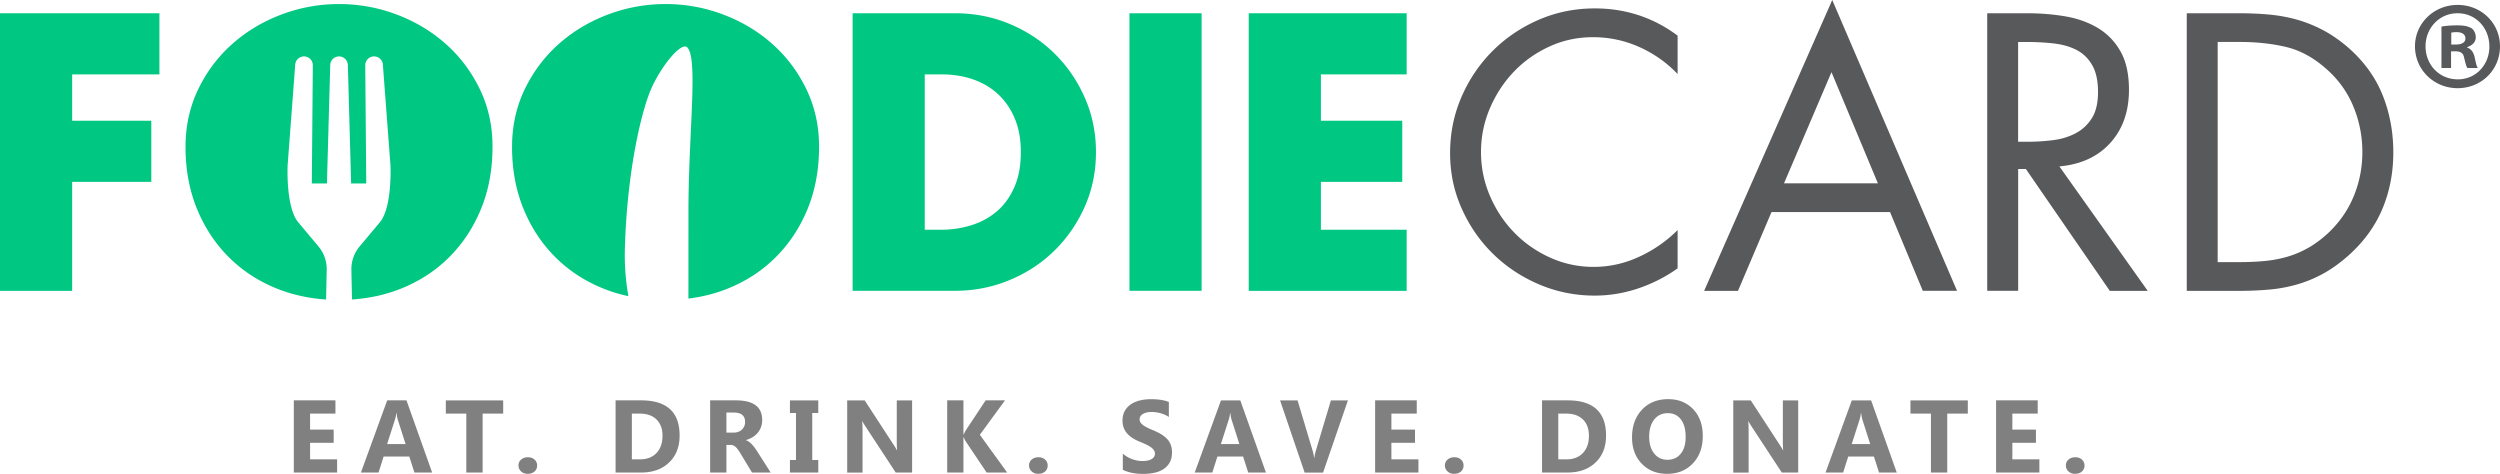<svg version="1.1" xmlns="http://www.w3.org/2000/svg" x="0" y="0" xml:space="preserve" viewBox="0 0 894.19 169.47"><style>.st1{fill:#58595b}.st2{fill:#00c782}</style><path id="tagline" d="M120.57 169.02h-15.48V143.2h14.89v4.73h-9.07v5.74h8.44v4.72h-8.44v5.9h9.67v4.73zm34 0h-6.34l-1.84-5.74h-9.18l-1.82 5.74h-6.3l9.4-25.82h6.9l9.18 25.82zm-9.51-10.2l-2.77-8.68c-.2-.65-.35-1.42-.43-2.32h-.14c-.06.76-.21 1.5-.45 2.25l-2.81 8.75h6.6zm34.92-10.88h-7.36v21.08h-5.83v-21.08h-7.33v-4.73h20.52v4.73zm8.75 21.53c-.94 0-1.72-.29-2.34-.86-.62-.58-.94-1.29-.94-2.12 0-.86.32-1.57.96-2.12.64-.55 1.45-.83 2.4-.83.97 0 1.77.28 2.38.84.62.56.93 1.26.93 2.12 0 .87-.32 1.59-.94 2.15-.63.54-1.45.82-2.45.82zm31.45-.45V143.2h9.15c9.17 0 13.75 4.19 13.75 12.58 0 4.02-1.25 7.23-3.75 9.63-2.5 2.4-5.84 3.6-10 3.6h-9.15zm5.82-21.08v16.36h2.88c2.52 0 4.5-.76 5.93-2.27 1.43-1.51 2.15-3.57 2.15-6.17 0-2.46-.71-4.4-2.13-5.81-1.42-1.41-3.42-2.11-5.98-2.11H226zm49.66 21.08h-6.68l-4.01-6.64c-.3-.5-.59-.95-.86-1.35s-.56-.74-.84-1.02c-.28-.28-.58-.5-.88-.65-.3-.15-.64-.22-1-.22h-1.57v9.88H254V143.2h9.22c6.26 0 9.4 2.34 9.4 7.02 0 .9-.14 1.73-.41 2.49a7.1 7.1 0 01-1.17 2.06 7.2 7.2 0 01-1.83 1.58c-.71.44-1.51.79-2.39 1.04v.07c.38.12.76.31 1.12.58.36.27.71.59 1.04.95.34.36.66.75.96 1.16.31.41.59.82.84 1.22l4.88 7.65zm-15.84-21.46v7.18h2.52c1.25 0 2.25-.36 3.01-1.08.77-.73 1.15-1.64 1.15-2.72 0-2.26-1.35-3.38-4.05-3.38h-2.63zm32.86-4.35v4.5h-2.16v16.81h2.16v4.5h-10.14v-4.5h2.16v-16.81h-2.16v-4.5h10.14zm33.57 25.81h-5.87l-10.64-16.22c-.62-.95-1.06-1.66-1.3-2.14h-.07c.1.91.14 2.3.14 4.18v14.19h-5.49v-25.82h6.26l10.24 15.72c.47.71.9 1.41 1.3 2.11h.07c-.1-.6-.14-1.78-.14-3.55v-14.28h5.49v25.81zm34 0h-7.35l-7.53-11.22c-.14-.22-.37-.69-.68-1.42h-.09v12.64h-5.81V143.2h5.81v12.21h.09c.14-.34.38-.82.72-1.44l7.13-10.77h6.93l-9 12.31 9.78 13.51zm11.09.45c-.94 0-1.72-.29-2.34-.86-.62-.58-.94-1.29-.94-2.12 0-.86.32-1.57.96-2.12.64-.55 1.45-.83 2.4-.83.97 0 1.77.28 2.38.84.62.56.93 1.26.93 2.12 0 .87-.32 1.59-.94 2.15-.63.54-1.45.82-2.45.82zm30.26-1.44v-5.76c1.04.87 2.18 1.53 3.4 1.97 1.22.44 2.46.66 3.71.66.73 0 1.37-.07 1.92-.2.55-.13 1-.32 1.37-.55.37-.23.64-.51.82-.83.18-.32.27-.66.27-1.03 0-.5-.14-.95-.43-1.35-.29-.4-.68-.76-1.18-1.1-.5-.34-1.09-.66-1.77-.97-.68-.31-1.42-.63-2.21-.95-2.02-.84-3.52-1.87-4.51-3.08-.99-1.21-1.49-2.68-1.49-4.39 0-1.35.27-2.5.81-3.47.54-.96 1.28-1.76 2.2-2.38.93-.62 2.01-1.08 3.23-1.38 1.22-.29 2.52-.44 3.89-.44 1.35 0 2.54.08 3.57.24 1.04.16 2 .41 2.87.75v5.38c-.43-.3-.9-.57-1.41-.79-.51-.23-1.04-.42-1.58-.57-.54-.15-1.08-.26-1.61-.33s-1.04-.11-1.52-.11c-.66 0-1.26.06-1.8.19s-1 .3-1.37.53c-.37.23-.66.5-.86.82-.2.32-.31.68-.31 1.07 0 .43.11.82.34 1.16.23.34.55.67.97.97.42.31.93.61 1.53.9.6.3 1.28.6 2.03.91 1.03.43 1.96.89 2.78 1.38.82.49 1.53 1.04 2.12 1.65.59.61 1.04 1.31 1.35 2.1.31.79.47 1.7.47 2.75 0 1.44-.27 2.65-.82 3.63-.55.98-1.29 1.77-2.22 2.38-.94.61-2.02 1.04-3.27 1.31-1.24.26-2.55.4-3.93.4-1.42 0-2.76-.12-4.04-.36-1.27-.27-2.38-.63-3.32-1.11zm51.2.99h-6.34l-1.84-5.74h-9.18l-1.82 5.74h-6.3l9.4-25.82h6.9l9.18 25.82zm-9.51-10.2l-2.77-8.68c-.2-.65-.35-1.42-.43-2.32h-.14c-.06.76-.21 1.5-.45 2.25l-2.81 8.75h6.6zm38.83-15.61l-8.89 25.82h-6.59l-8.79-25.82h6.26l5.38 17.97c.29.97.46 1.83.52 2.57h.11c.08-.8.27-1.69.56-2.65l5.35-17.89h6.09zm25.21 25.81h-15.48V143.2h14.89v4.73h-9.07v5.74h8.44v4.72h-8.44v5.9h9.67v4.73zm12.76.45c-.94 0-1.72-.29-2.34-.86-.62-.58-.94-1.29-.94-2.12 0-.86.32-1.57.96-2.12.64-.55 1.45-.83 2.4-.83.97 0 1.77.28 2.38.84.62.56.93 1.26.93 2.12 0 .87-.32 1.59-.94 2.15-.62.54-1.44.82-2.45.82zm31.46-.45V143.2h9.15c9.17 0 13.75 4.19 13.75 12.58 0 4.02-1.25 7.23-3.75 9.63-2.5 2.4-5.84 3.6-10 3.6h-9.15zm5.81-21.08v16.36h2.88c2.52 0 4.5-.76 5.93-2.27 1.43-1.51 2.15-3.57 2.15-6.17 0-2.46-.71-4.4-2.13-5.81-1.42-1.41-3.42-2.11-5.98-2.11h-2.85zm38.91 21.53c-3.7 0-6.71-1.2-9.04-3.61-2.33-2.4-3.49-5.54-3.49-9.41 0-4.08 1.18-7.38 3.55-9.9 2.36-2.52 5.5-3.78 9.4-3.78 3.69 0 6.66 1.21 8.94 3.62 2.28 2.41 3.41 5.59 3.41 9.54 0 4.06-1.18 7.33-3.54 9.81-2.36 2.49-5.43 3.73-9.23 3.73zm.26-21.69c-2.04 0-3.66.76-4.86 2.29s-1.8 3.56-1.8 6.08c0 2.56.6 4.58 1.8 6.07 1.2 1.49 2.77 2.23 4.72 2.23 2 0 3.6-.72 4.77-2.17 1.18-1.45 1.76-3.45 1.76-6.02 0-2.68-.57-4.76-1.71-6.25-1.14-1.49-2.7-2.23-4.68-2.23zm46.65 21.24h-5.87l-10.64-16.22c-.62-.95-1.06-1.66-1.3-2.14h-.07c.1.91.14 2.3.14 4.18v14.19h-5.49v-25.82h6.26l10.24 15.72c.47.71.9 1.41 1.3 2.11h.07c-.1-.6-.14-1.78-.14-3.55v-14.28h5.49v25.81zm35.25 0h-6.34l-1.84-5.74h-9.18l-1.82 5.74h-6.3l9.4-25.82h6.9l9.18 25.82zm-9.51-10.2l-2.77-8.68c-.2-.65-.35-1.42-.43-2.32h-.14c-.06.76-.21 1.5-.45 2.25l-2.81 8.75h6.6zm34.92-10.88h-7.36v21.08h-5.83v-21.08h-7.33v-4.73h20.52v4.73zm25.59 21.08h-15.48V143.2h14.89v4.73h-9.07v5.74h8.44v4.72h-8.44v5.9h9.67v4.73zm12.76.45c-.94 0-1.72-.29-2.34-.86-.62-.58-.94-1.29-.94-2.12 0-.86.32-1.57.96-2.12.64-.55 1.45-.83 2.4-.83.97 0 1.77.28 2.38.84.62.56.93 1.26.93 2.12 0 .87-.32 1.59-.94 2.15-.62.54-1.44.82-2.45.82z" fill="gray"/><g id="Card"><path class="st1" d="M600.04 26.47c-3.95-4.13-8.54-7.35-13.76-9.68-5.22-2.32-10.73-3.49-16.53-3.49-5.53 0-10.73 1.12-15.6 3.36-4.87 2.24-9.11 5.25-12.71 9.02-3.6 3.78-6.45 8.14-8.56 13.1-2.11 4.96-3.16 10.16-3.16 15.6 0 5.44 1.05 10.65 3.16 15.6 2.11 4.96 4.98 9.33 8.63 13.1 3.64 3.78 7.92 6.78 12.84 9.02 4.91 2.24 10.14 3.36 15.67 3.36 5.62 0 11.04-1.21 16.26-3.62 5.22-2.41 9.81-5.6 13.76-9.55v13.69c-4.3 3.07-9 5.46-14.09 7.18-5.09 1.71-10.27 2.57-15.54 2.57-7.02 0-13.67-1.34-19.95-4.02-6.28-2.68-11.76-6.32-16.46-10.93-4.7-4.61-8.43-10.01-11.19-16.2-2.77-6.19-4.15-12.79-4.15-19.82 0-7.11 1.36-13.8 4.08-20.08 2.72-6.28 6.43-11.76 11.13-16.46 4.7-4.69 10.18-8.4 16.46-11.13 6.28-2.72 12.97-4.08 20.08-4.08 11.06 0 20.94 3.25 29.63 9.74v13.72zM633.62 75.85l-11.98 28.18h-12.11L655.35 0l44.64 104.02h-12.25l-11.72-28.18h-42.4zm21.46-50.04L638.1 65.57h33.58l-16.6-39.76zM721.84 104.02h-11.06V4.74h14.35c4.74 0 9.28.38 13.63 1.12 4.35.75 8.21 2.13 11.59 4.15 3.38 2.02 6.08 4.81 8.1 8.36 2.02 3.56 3.03 8.14 3.03 13.76 0 7.73-2.22 14.05-6.65 18.96-4.43 4.92-10.51 7.73-18.24 8.43l31.6 44.51h-13.56l-30.02-43.58h-2.76v43.57zm0-53.32h3.42c3.16 0 6.23-.2 9.22-.59 2.98-.39 5.66-1.23 8.03-2.5 2.37-1.27 4.28-3.07 5.73-5.4 1.45-2.32 2.17-5.42 2.17-9.28 0-4.04-.7-7.26-2.11-9.68-1.4-2.41-3.27-4.21-5.6-5.4-2.33-1.18-5-1.95-8.03-2.3-3.03-.35-6.21-.53-9.55-.53h-3.29V50.7zM782.15 4.74h18.7c3.69 0 7.24.15 10.67.46 3.42.31 6.71.9 9.88 1.78 3.16.88 6.25 2.11 9.28 3.69 3.03 1.58 5.99 3.6 8.89 6.06 5.71 4.92 9.88 10.58 12.51 16.99 2.63 6.41 3.95 13.35 3.95 20.81 0 7.29-1.32 14.05-3.95 20.28s-6.72 11.81-12.25 16.72c-2.99 2.63-5.97 4.76-8.96 6.39-2.98 1.63-6.08 2.9-9.28 3.82a52.69 52.69 0 01-10.01 1.84c-3.47.31-7.13.46-11 .46h-18.43V4.74zm19.09 89.01c2.98 0 5.88-.13 8.69-.39 2.81-.26 5.51-.77 8.1-1.51s5.09-1.8 7.51-3.16c2.41-1.36 4.76-3.09 7.05-5.2 4.13-3.86 7.22-8.3 9.28-13.3 2.06-5 3.09-10.27 3.09-15.8 0-5.71-1.08-11.15-3.23-16.33-2.15-5.18-5.38-9.66-9.68-13.43-4.56-4.04-9.37-6.65-14.42-7.84-5.05-1.19-10.51-1.78-16.39-1.78h-8.03v78.74h8.03zM894.19 16.56c0 8.39-6.59 14.98-15.16 14.98-8.48 0-15.25-6.59-15.25-14.98 0-8.21 6.77-14.8 15.25-14.8 8.57 0 15.16 6.59 15.16 14.8zm-26.63 0c0 6.59 4.87 11.82 11.55 11.82 6.5 0 11.28-5.23 11.28-11.73 0-6.59-4.78-11.91-11.37-11.91-6.58 0-11.46 5.33-11.46 11.82zm9.12 7.77h-3.43V9.52c1.35-.27 3.25-.45 5.69-.45 2.8 0 4.06.45 5.14 1.08.81.63 1.44 1.81 1.44 3.25 0 1.62-1.26 2.89-3.07 3.43v.18c1.44.54 2.26 1.62 2.71 3.61.45 2.26.72 3.16 1.08 3.7h-3.7c-.45-.54-.72-1.9-1.17-3.61-.27-1.62-1.17-2.35-3.07-2.35h-1.62v5.97zm.09-8.4h1.62c1.9 0 3.43-.63 3.43-2.17 0-1.35-.99-2.26-3.16-2.26-.9 0-1.53.09-1.9.18v4.25z"/></g><g id="Foodie"><path class="st2" d="M25.81 26.6v16.59h28.31v21.86H25.81v38.98H0V4.74h57.02V26.6H25.81zM304.96 4.74h36.61c6.93 0 13.45 1.27 19.55 3.82 6.1 2.55 11.43 6.06 16 10.53 4.56 4.48 8.18 9.74 10.86 15.8 2.68 6.06 4.02 12.55 4.02 19.49 0 7.02-1.34 13.54-4.02 19.55-2.68 6.01-6.3 11.26-10.86 15.73-4.57 4.48-9.92 7.99-16.06 10.53-6.15 2.55-12.64 3.82-19.49 3.82h-36.61V4.74zm25.81 77.43h5.79c3.86 0 7.53-.55 10.99-1.65 3.47-1.1 6.5-2.77 9.09-5 2.59-2.24 4.65-5.11 6.19-8.62 1.54-3.51 2.3-7.68 2.3-12.51 0-4.48-.7-8.43-2.11-11.85s-3.36-6.32-5.86-8.69c-2.5-2.37-5.49-4.17-8.95-5.4-3.47-1.23-7.27-1.84-11.39-1.84h-6.06v55.56zM429.79 104.02h-25.81V4.74h25.81v99.28zM472.45 26.6v16.59h29.1v21.86h-29.1v17.12h30.68v21.86h-56.49V4.74h56.49V26.6h-30.68zM125.93 107.14c-.74.05-1.48.09-2.23.12.75-.02 1.49-.07 2.23-.12zm-7.08.13a79.604 79.604 0 000 0zm52.79-75.34c-3.03-6.28-7.09-11.67-12.18-16.2-5.09-4.52-10.95-8.03-17.58-10.53-6.63-2.5-13.5-3.75-20.61-3.75-7.11 0-13.98 1.25-20.61 3.75-6.63 2.5-12.49 6.01-17.58 10.53-5.09 4.52-9.15 9.92-12.18 16.2-3.03 6.28-4.54 13.15-4.54 20.61 0 8.08 1.36 15.45 4.08 22.12 2.72 6.67 6.52 12.44 11.39 17.31 4.87 4.87 10.67 8.65 17.38 11.32 5.39 2.15 11.21 3.42 17.42 3.84.1-4.24.17-7.91.23-10.61.06-3.07-.99-6.05-2.97-8.4-2.05-2.45-4.82-5.74-7.22-8.62-4.51-5.41-3.79-20.37-3.79-20.37l2.7-35.79a3.16 3.16 0 013.16-3.16c1.74 0 3.15 1.41 3.15 3.16l-.36 42.28h5.41l1.17-42.28c0-1.74 1.41-3.16 3.15-3.16a3.16 3.16 0 013.16 3.16l1.17 42.28H131l-.36-42.28a3.16 3.16 0 016.32 0l2.7 35.79s.72 14.96-3.79 20.37c-2.4 2.88-5.16 6.18-7.22 8.62a12.689 12.689 0 00-2.97 8.4c.05 2.69.13 6.37.23 10.6 6.21-.42 12.01-1.7 17.4-3.84 6.72-2.68 12.51-6.45 17.38-11.32 4.87-4.87 8.67-10.64 11.39-17.31 2.72-6.67 4.08-14.04 4.08-22.12.02-7.45-1.49-14.32-4.52-20.6zM245.8 106.85c-.92.11-1.85.2-2.78.27.94-.06 1.86-.16 2.78-.27zm.44-.04v-.01l-.44.06c.15-.02.3-.03.44-.05zm42.19-74.88c-3.03-6.28-7.09-11.67-12.18-16.2-5.09-4.52-10.95-8.03-17.58-10.53-6.63-2.5-13.5-3.75-20.61-3.75-7.11 0-13.98 1.25-20.61 3.75-6.63 2.5-12.49 6.01-17.58 10.53-5.09 4.52-9.15 9.92-12.18 16.2-3.03 6.28-4.54 13.15-4.54 20.61 0 8.08 1.36 15.45 4.08 22.12 2.72 6.67 6.52 12.44 11.39 17.31 4.87 4.87 10.67 8.65 17.38 11.32 2.81 1.12 5.73 1.99 8.76 2.64a83.578 83.578 0 01-1.25-17.08c.76-27.54 5.86-48.83 9.31-56.86 3.44-8.03 10.82-17.22 13-15.04 3.97 3.97.42 30.47.42 58.9 0 10.72-.01 21.33-.01 30.94 4.89-.61 9.53-1.76 13.88-3.5 6.72-2.68 12.51-6.45 17.38-11.32 4.87-4.87 8.67-10.64 11.39-17.31 2.72-6.67 4.08-14.04 4.08-22.12.02-7.46-1.5-14.33-4.53-20.61z"/></g></svg>